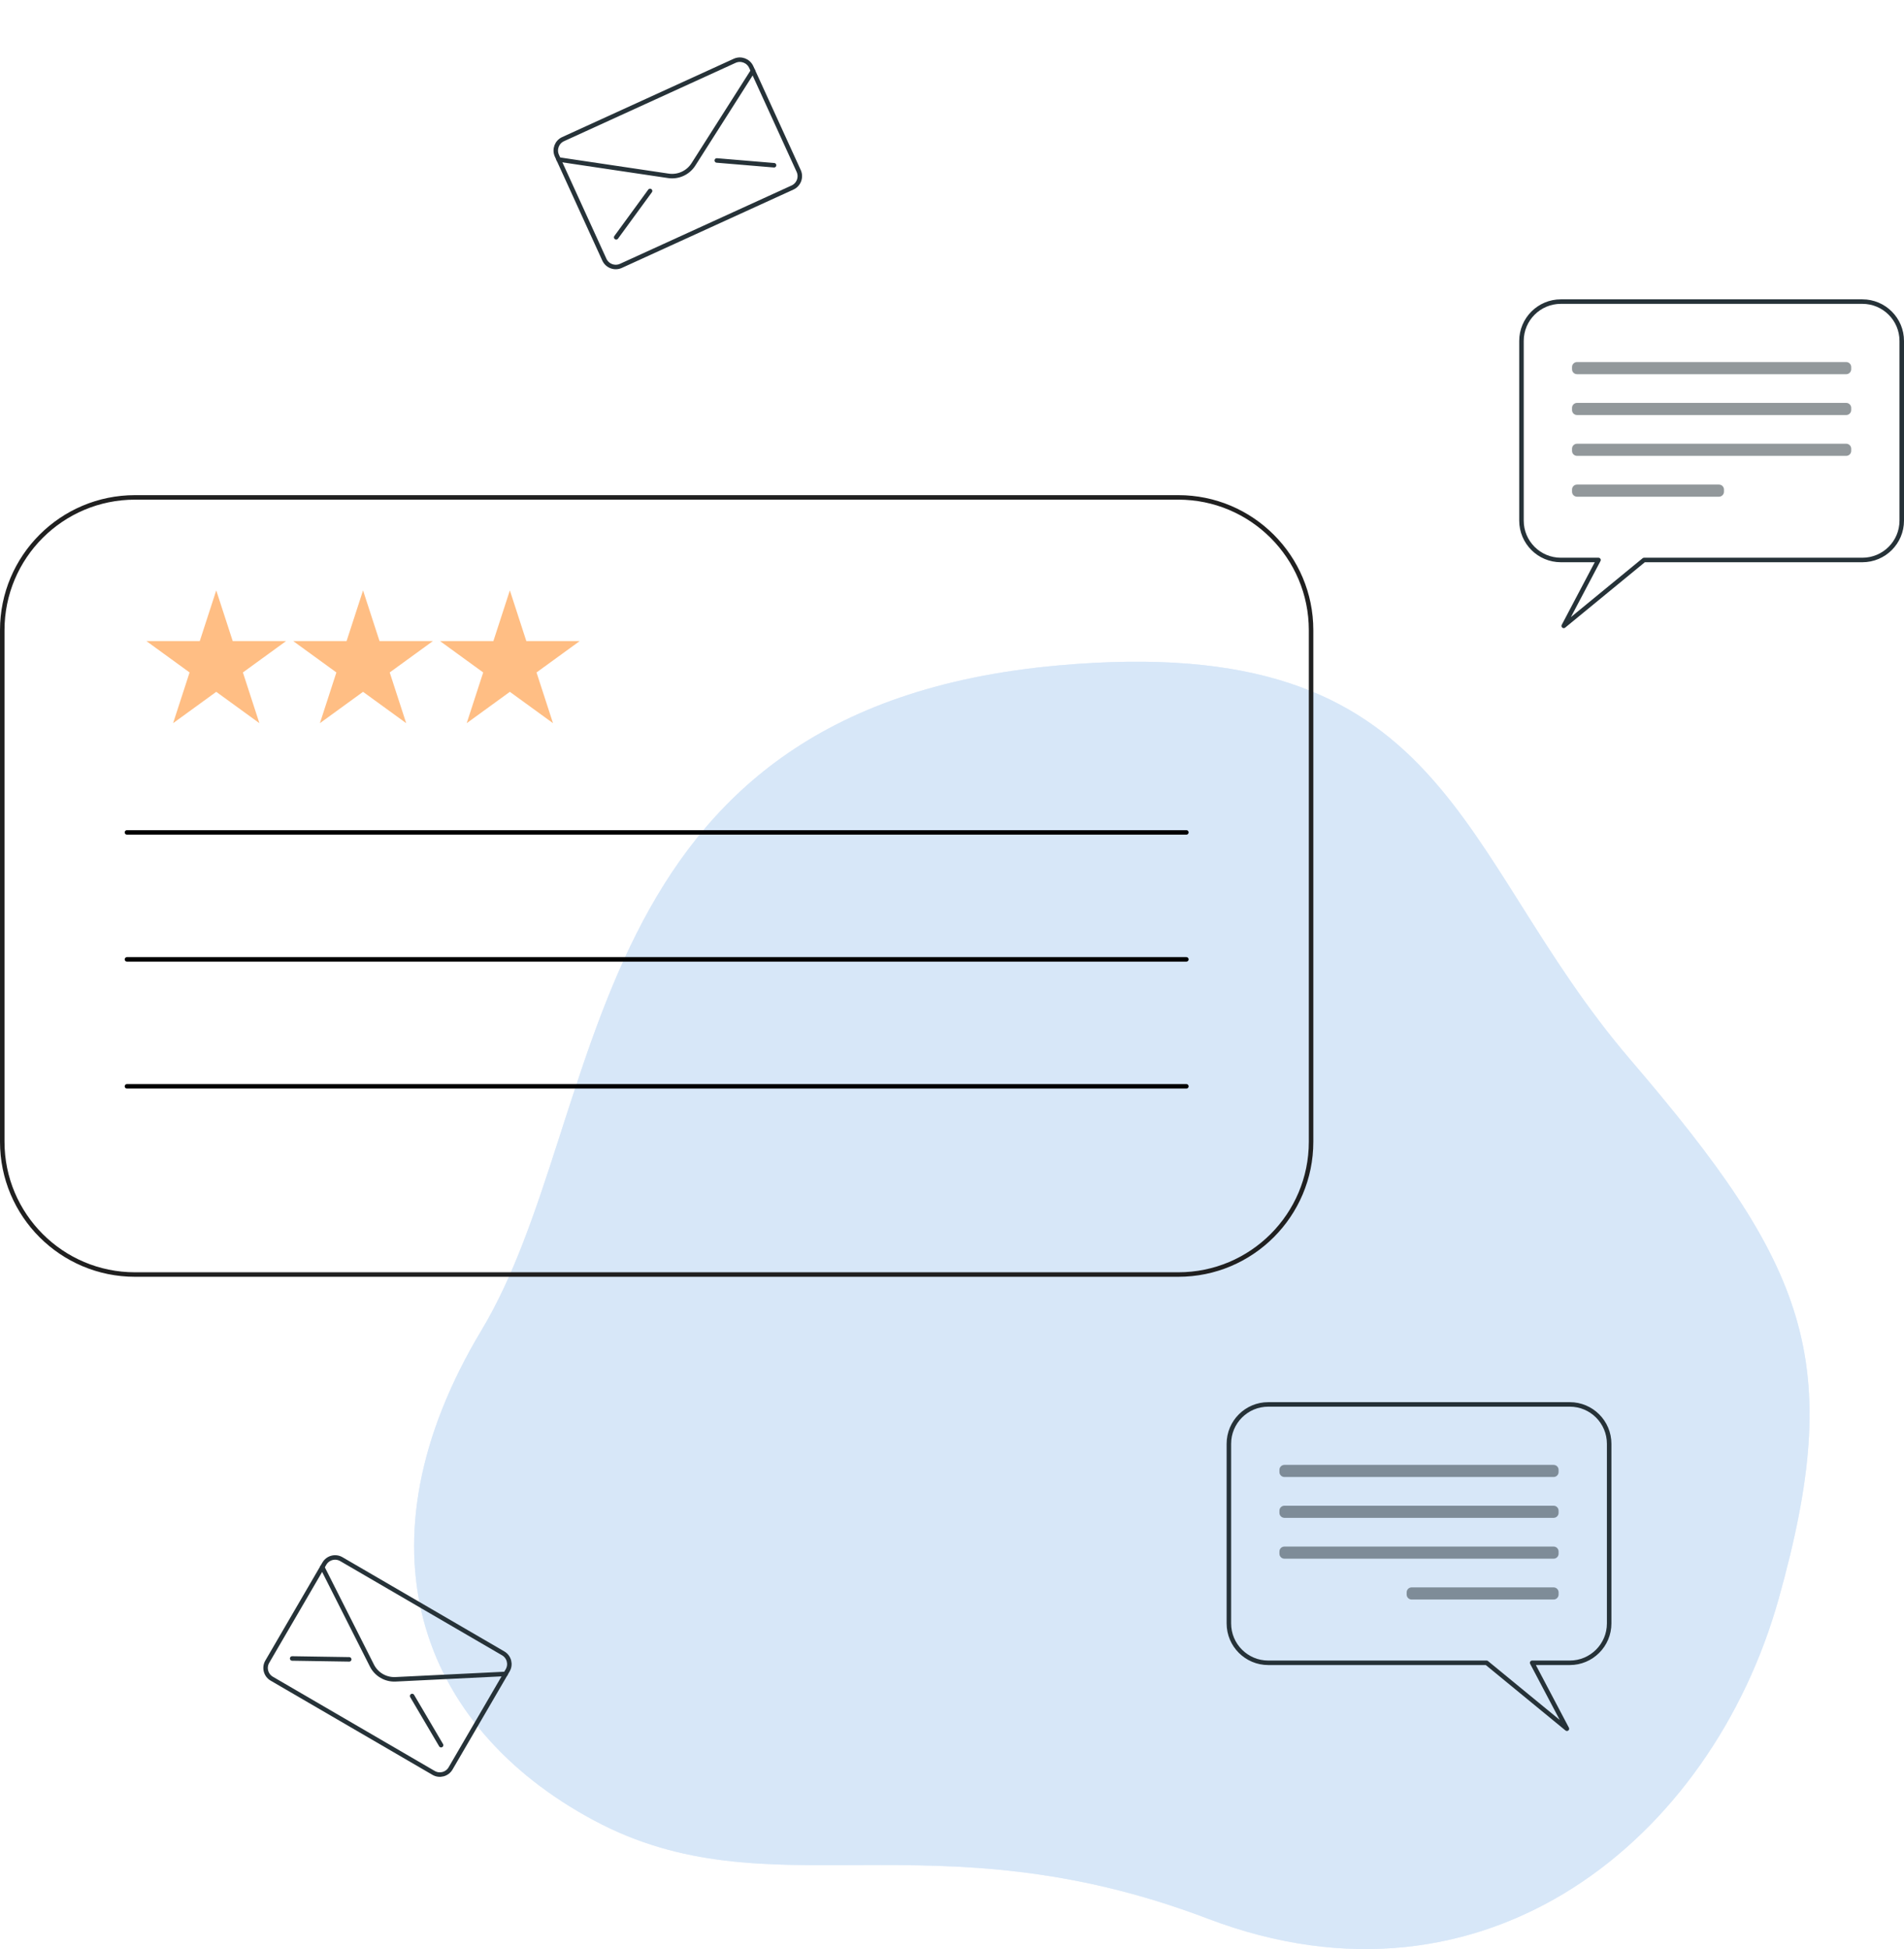 <svg width="423" height="433" viewBox="0 0 423 433" fill="none" xmlns="http://www.w3.org/2000/svg">
<path d="M235.217 147.818C322.639 140.026 322.787 189.39 362.176 235.378C401.566 281.366 409.996 302.217 395.147 355.23C380.298 408.243 330.259 449.801 268.357 426.254C206.455 402.708 170.994 425.32 131.95 404.411C92.906 383.501 78.406 343.103 106.986 295.491C135.565 247.879 127.422 157.426 235.217 147.818Z" fill="#D7E7F8"/>
<path opacity="0.7" d="M235.217 147.818C322.639 140.026 322.787 189.39 362.176 235.378C401.566 281.366 409.996 302.217 395.147 355.23C380.298 408.243 330.259 449.801 268.357 426.254C206.455 402.708 170.994 425.32 131.95 404.411C92.906 383.501 78.406 343.103 106.986 295.491C135.565 247.879 127.422 157.426 235.217 147.818Z" fill="#D7E7F8"/>
<path d="M0.5 140.001C0.5 123.709 13.708 110.501 30 110.501H261.774C278.066 110.501 291.274 123.709 291.274 140.001V253.647C291.274 269.939 278.066 283.147 261.774 283.147H30C13.708 283.147 0.5 269.939 0.5 253.647V140.001Z" stroke="#202020"/>
<path d="M28.208 184.924H263.566" stroke="black" stroke-linecap="round"/>
<path d="M28.208 213.131H263.566" stroke="black" stroke-linecap="round"/>
<path d="M28.208 241.337H263.566" stroke="black" stroke-linecap="round"/>
<path d="M48.041 131.157L51.703 142.426H63.551L53.965 149.39L57.627 160.658L48.041 153.694L38.456 160.658L42.117 149.39L32.532 142.426H44.38L48.041 131.157Z" fill="#FFBE84"/>
<path d="M80.657 131.157L84.318 142.426H96.166L86.581 149.39L90.242 160.658L80.657 153.694L71.072 160.658L74.733 149.39L65.147 142.426H76.996L80.657 131.157Z" fill="#FFBE84"/>
<path d="M113.272 131.157L116.933 142.426H128.782L119.196 149.39L122.858 160.658L113.272 153.694L103.687 160.658L107.348 149.39L97.763 142.426H109.611L113.272 131.157Z" fill="#FFBE84"/>
<path d="M176.062 41.663L137.952 59.062C136.555 59.7 134.905 59.084 134.267 57.686L123.725 34.595C123.087 33.197 123.703 31.548 125.1 30.91L163.21 13.511C164.608 12.873 166.257 13.489 166.895 14.886L177.438 37.978C178.076 39.375 177.46 41.025 176.062 41.663Z" stroke="#263238" stroke-miterlimit="10" stroke-linecap="round" stroke-linejoin="round"/>
<path d="M124.108 35.436L148.489 39.065C150.682 39.392 152.861 38.396 154.051 36.526L167.279 15.727" stroke="#263238" stroke-miterlimit="10" stroke-linecap="round" stroke-linejoin="round"/>
<path d="M136.894 52.723C139.403 49.288 141.912 45.853 144.421 42.418" stroke="#263238" stroke-miterlimit="10" stroke-linecap="round" stroke-linejoin="round"/>
<path d="M171.966 36.712C167.726 36.357 163.487 36.003 159.247 35.649" stroke="#263238" stroke-miterlimit="10" stroke-linecap="round" stroke-linejoin="round"/>
<path d="M96.327 393.86L60.376 372.933C59.057 372.166 58.611 370.475 59.378 369.157L72.06 347.374C72.827 346.055 74.518 345.609 75.836 346.377L111.787 367.303C113.106 368.071 113.552 369.761 112.785 371.08L100.103 392.863C99.336 394.181 97.645 394.627 96.327 393.86Z" stroke="#263238" stroke-miterlimit="10" stroke-linecap="round" stroke-linejoin="round"/>
<path d="M71.597 348.167L82.629 370.016C83.62 371.981 85.677 373.178 87.875 373.07L112.322 371.874" stroke="#263238" stroke-miterlimit="10" stroke-linecap="round" stroke-linejoin="round"/>
<path d="M64.908 368.441C69.132 368.507 73.355 368.572 77.579 368.638" stroke="#263238" stroke-miterlimit="10" stroke-linecap="round" stroke-linejoin="round"/>
<path d="M97.993 387.701C95.851 384.059 93.709 380.42 91.566 376.779" stroke="#263238" stroke-miterlimit="10" stroke-linecap="round" stroke-linejoin="round"/>
<path fill-rule="evenodd" clip-rule="evenodd" d="M413.753 67.501C418.309 67.501 422.001 71.194 422 75.749L422 115.656C422 120.211 418.307 123.903 413.752 123.903H365.245C365.13 123.903 365.018 123.944 364.928 124.017L349.001 137.091L355.569 124.637C355.65 124.482 355.645 124.295 355.554 124.145C355.464 123.995 355.301 123.903 355.126 123.903H346.764C342.209 123.903 338.516 120.211 338.516 115.656V75.749C338.516 71.194 342.209 67.501 346.764 67.501H413.753ZM423 75.749C423.001 70.641 418.861 66.501 413.753 66.501H346.764C341.657 66.501 337.516 70.641 337.516 75.749V115.656C337.516 120.763 341.657 124.903 346.764 124.903H354.297L346.961 138.816C346.85 139.027 346.903 139.286 347.087 139.437C347.272 139.587 347.537 139.587 347.721 139.436L365.424 124.903H413.752C418.86 124.903 423 120.763 423 115.656V75.749C423 75.749 423 75.749 423 75.749Z" fill="#263238"/>
<g opacity="0.5">
<path d="M410.162 83.13H350.355C349.744 83.13 349.248 82.635 349.248 82.022V81.541C349.248 80.93 349.743 80.434 350.355 80.434H410.162C410.773 80.434 411.27 80.929 411.27 81.541V82.022C411.27 82.633 410.774 83.13 410.162 83.13Z" fill="#263238"/>
<path d="M410.162 92.202H350.355C349.744 92.202 349.248 91.707 349.248 91.095V90.613C349.248 90.002 349.743 89.506 350.355 89.506H410.162C410.773 89.506 411.27 90.001 411.27 90.613V91.095C411.27 91.707 410.774 92.202 410.162 92.202Z" fill="#263238"/>
<path d="M410.162 101.274H350.355C349.744 101.274 349.248 100.779 349.248 100.167V99.685C349.248 99.075 349.743 98.578 350.355 98.578H410.162C410.773 98.578 411.27 99.073 411.27 99.685V100.167C411.27 100.779 410.774 101.274 410.162 101.274Z" fill="#263238"/>
<path d="M381.897 110.347H350.355C349.744 110.347 349.248 109.852 349.248 109.239V108.758C349.248 108.146 349.743 107.65 350.355 107.65H381.897C382.509 107.65 383.004 108.146 383.004 108.758V109.239C383.004 109.85 382.509 110.347 381.897 110.347Z" fill="#263238"/>
</g>
<path d="M281.76 312H348.749C353.58 312 357.497 315.916 357.497 320.748V360.655C357.497 365.486 353.58 369.402 348.749 369.402H340.387L348.11 384.048L330.267 369.402H281.761C276.93 369.402 273.013 365.486 273.013 360.655V320.748C273.012 315.916 276.928 312 281.76 312Z" stroke="#263238" stroke-miterlimit="10" stroke-linecap="round" stroke-linejoin="round"/>
<g opacity="0.5">
<path d="M285.35 328.128H345.157C345.768 328.128 346.264 327.633 346.264 327.021V326.539C346.264 325.928 345.769 325.432 345.157 325.432H285.35C284.739 325.432 284.243 325.927 284.243 326.539V327.021C284.243 327.631 284.738 328.128 285.35 328.128Z" fill="#263238"/>
<path d="M285.35 337.2H345.157C345.768 337.2 346.264 336.705 346.264 336.093V335.611C346.264 335 345.769 334.504 345.157 334.504H285.35C284.739 334.504 284.243 334.999 284.243 335.611V336.093C284.243 336.705 284.738 337.2 285.35 337.2Z" fill="#263238"/>
<path d="M285.35 346.273H345.157C345.768 346.273 346.264 345.778 346.264 345.166V344.684C346.264 344.074 345.769 343.577 345.157 343.577H285.35C284.739 343.577 284.243 344.072 284.243 344.684V345.166C284.243 345.778 284.738 346.273 285.35 346.273Z" fill="#263238"/>
<path d="M313.616 355.345H345.157C345.768 355.345 346.265 354.85 346.265 354.237V353.756C346.265 353.144 345.77 352.648 345.157 352.648H313.616C313.004 352.648 312.509 353.144 312.509 353.756V354.237C312.509 354.848 313.004 355.345 313.616 355.345Z" fill="#263238"/>
</g>
</svg>
